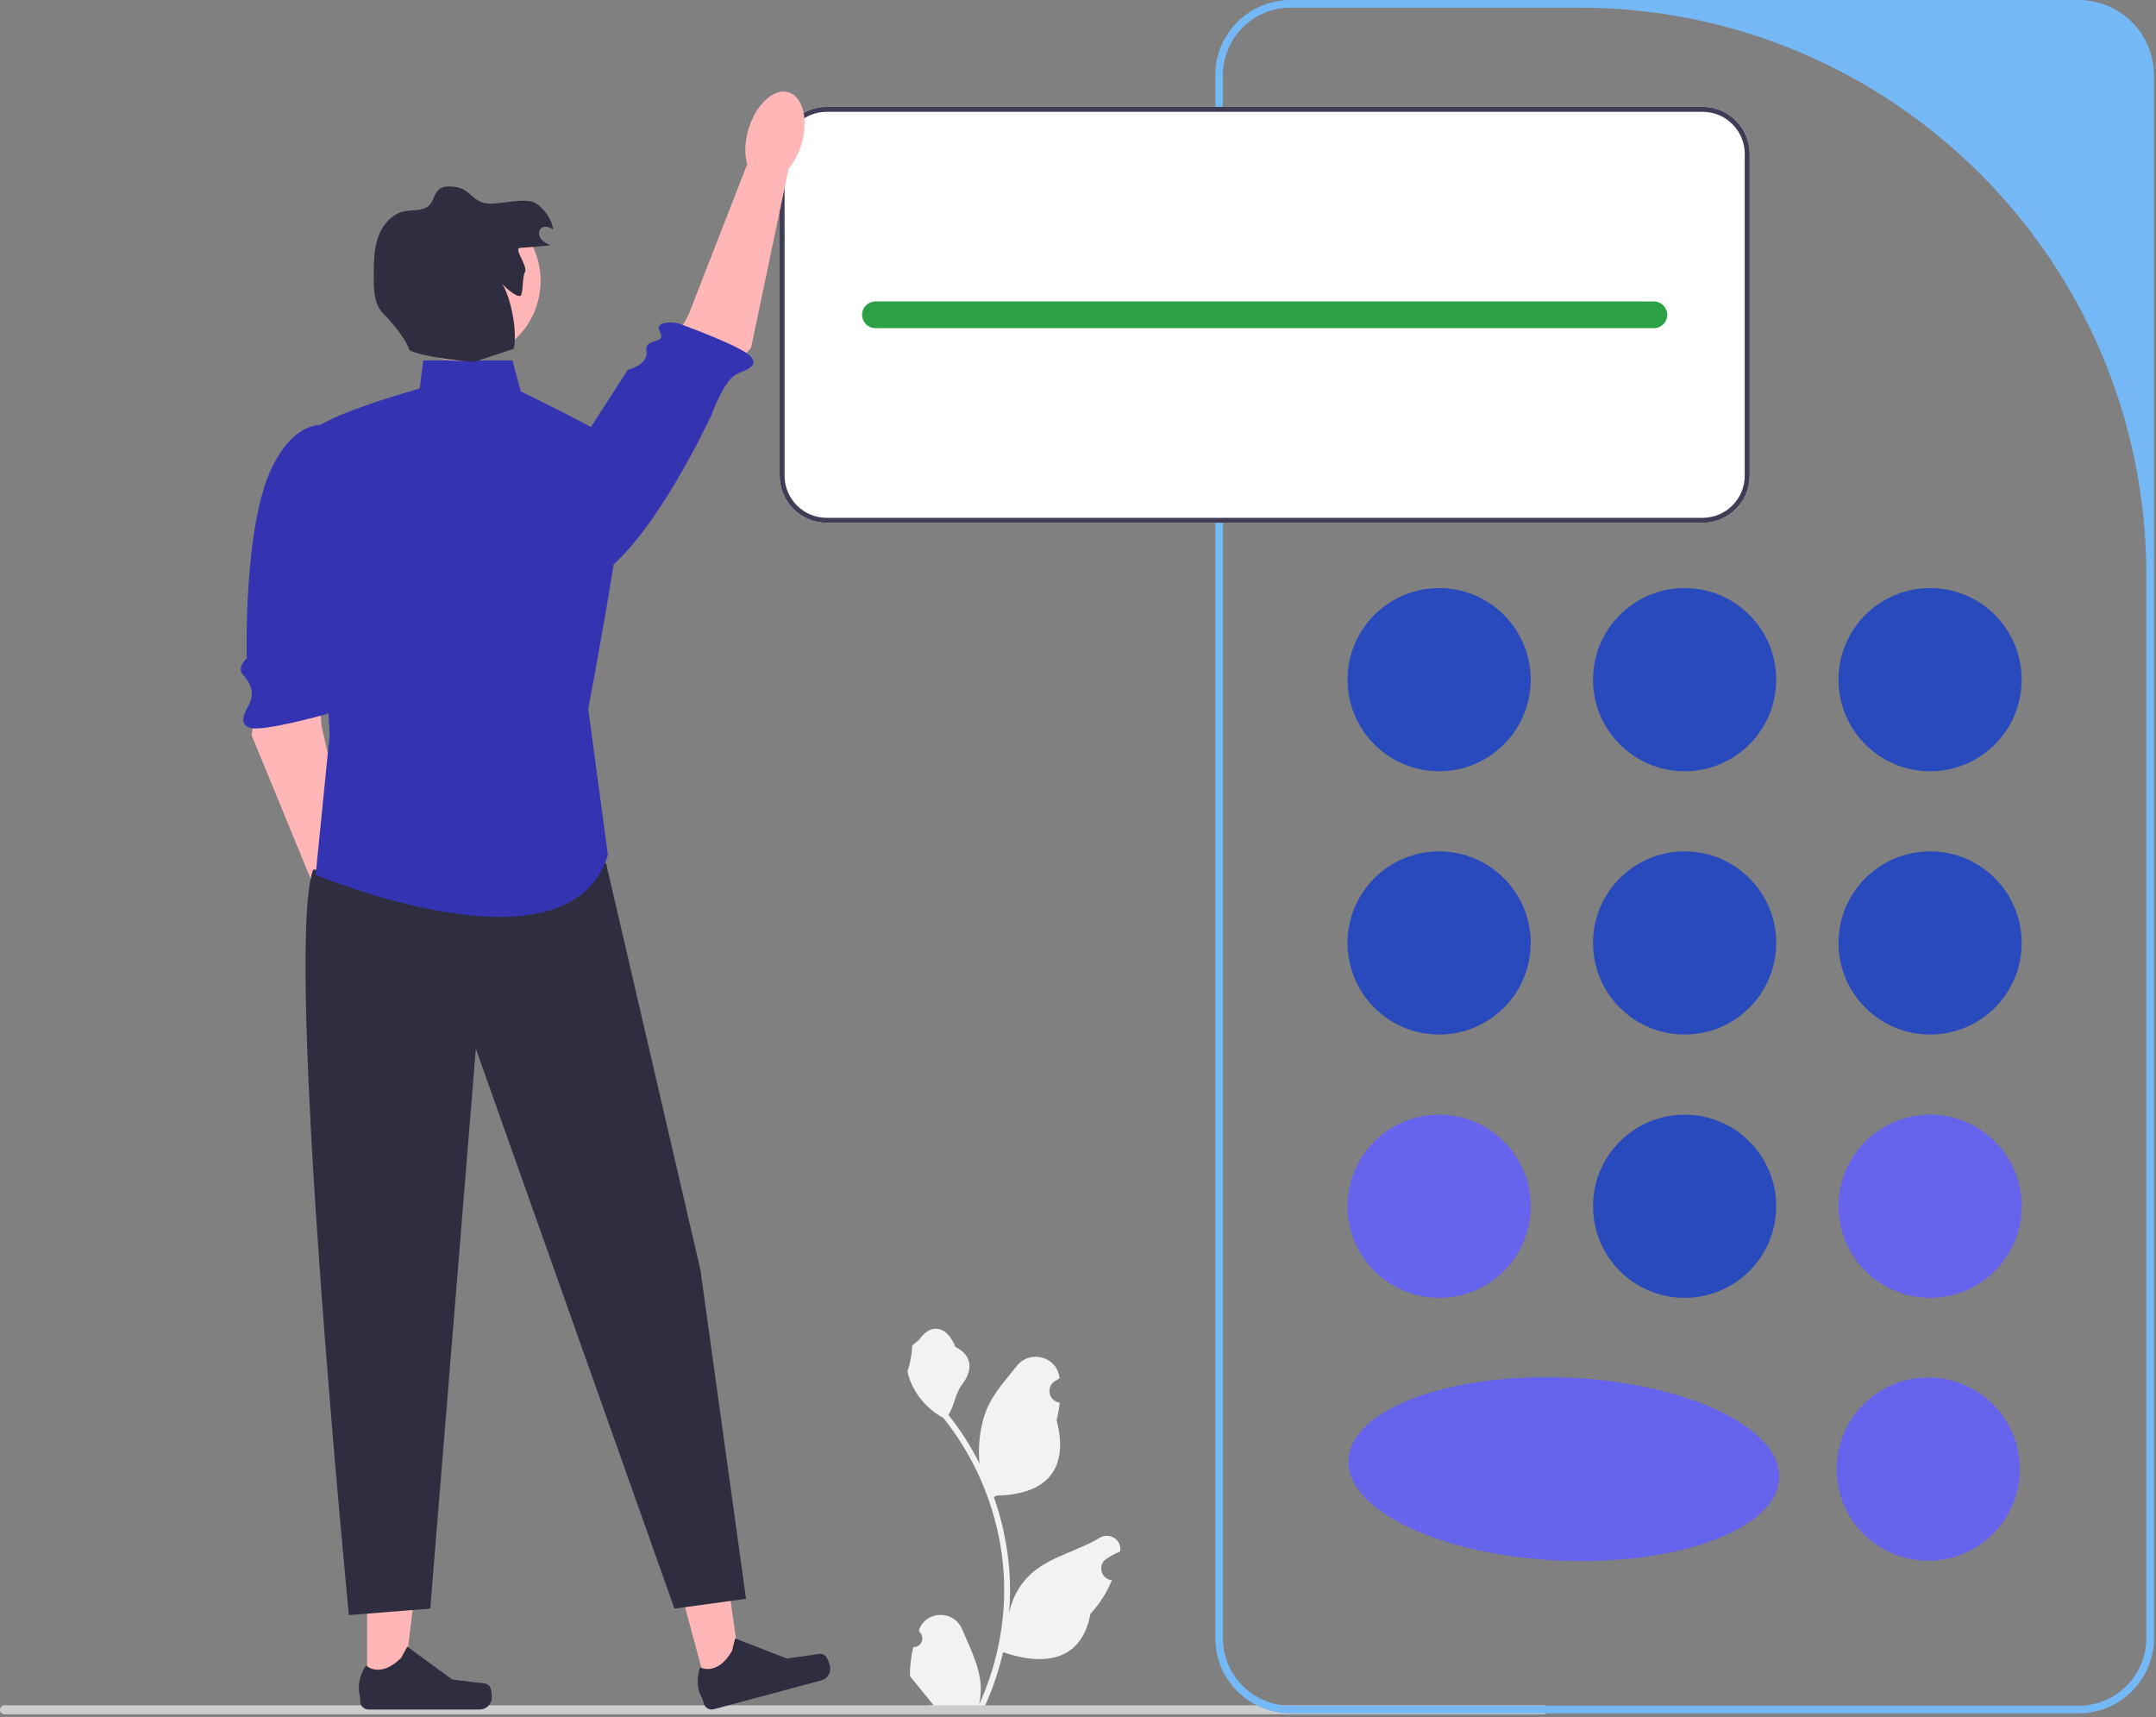 <svg width="565" height="450" viewBox="0 0 565 450" fill="none" xmlns="http://www.w3.org/2000/svg">
<rect x="0" y="0" width="565" height="450" fill="#808080" stroke="none"/>
<g clip-path="url(#clip0_54_2)">
<path d="M239.346 431.63C241.412 431.759 242.553 429.193 240.99 427.697L240.835 427.079C240.855 427.029 240.876 426.98 240.897 426.93C242.986 421.948 250.067 421.983 252.138 426.972C253.977 431.4 256.318 435.836 256.894 440.518C257.152 442.585 257.036 444.69 256.577 446.718C260.885 437.308 263.153 427.032 263.153 416.698C263.153 414.101 263.01 411.505 262.72 408.915C262.481 406.796 262.151 404.69 261.725 402.604C259.419 391.327 254.427 380.586 247.225 371.615C243.763 369.722 240.876 366.764 239.132 363.218C238.506 361.939 238.015 360.564 237.782 359.162C238.176 359.214 239.268 353.213 238.971 352.845C239.52 352.012 240.502 351.598 241.102 350.785C244.084 346.741 248.193 347.447 250.338 352.942C254.92 355.255 254.965 359.09 252.153 362.779C250.364 365.126 250.119 368.301 248.549 370.814C248.711 371.02 248.878 371.221 249.04 371.427C252.001 375.225 254.562 379.307 256.721 383.596C256.111 378.83 257.012 373.088 258.547 369.386C260.296 365.169 263.572 361.617 266.458 357.971C269.924 353.592 277.031 355.503 277.642 361.055C277.648 361.108 277.654 361.162 277.659 361.216C277.231 361.458 276.811 361.715 276.401 361.986C274.061 363.533 274.87 367.16 277.642 367.588L277.704 367.597C277.549 369.141 277.285 370.672 276.897 372.177C280.599 386.492 272.607 391.706 261.196 391.941C260.944 392.07 260.698 392.199 260.446 392.322C261.602 395.577 262.526 398.916 263.211 402.301C263.824 405.291 264.251 408.314 264.49 411.35C264.787 415.18 264.761 419.029 264.438 422.853L264.457 422.717C265.277 418.506 267.564 414.573 270.884 411.847C275.829 407.784 282.817 406.288 288.152 403.023C290.72 401.451 294.012 403.482 293.563 406.46L293.541 406.602C292.747 406.925 291.972 407.3 291.223 407.72C290.794 407.962 290.374 408.218 289.964 408.49C287.625 410.037 288.433 413.663 291.205 414.091L291.268 414.101C291.313 414.107 291.352 414.114 291.397 414.12C290.034 417.356 288.135 420.36 285.759 422.95C283.444 435.447 273.503 436.633 262.868 432.993H262.862C261.699 438.057 260.001 443.004 257.817 447.719H239.797C239.733 447.519 239.675 447.313 239.616 447.112C241.283 447.216 242.962 447.119 244.603 446.815C243.266 445.175 241.929 443.521 240.592 441.881C240.559 441.848 240.534 441.816 240.508 441.784C239.83 440.944 239.145 440.111 238.467 439.271L238.466 439.27C238.424 436.693 238.733 434.123 239.346 431.63Z" fill="#F2F2F2"/>
<path d="M0 448.075C0 448.735 0.53 449.265 1.19 449.265H404.48C405.14 449.265 405.67 448.735 405.67 448.075C405.67 447.415 405.14 446.885 404.48 446.885H1.19C0.53 446.885 0 447.415 0 448.075Z" fill="#CCCCCC"/>
<path d="M544.743 449H338.192C327.316 449 318.468 440.151 318.468 429.275V19.725C318.468 8.849 327.316 0 338.192 0H544.743C555.619 0 564.468 8.849 564.468 19.725V429.275C564.468 440.151 555.619 449 544.743 449ZM338.192 2C328.403 2 320.468 9.935 320.468 19.724V429.275C320.468 439.064 328.403 447 338.192 447H544.743C554.532 447 562.468 439.064 562.468 429.275V150.705C562.468 68.577 495.89 2 413.763 2H338.192Z" fill="#75B8F6"/>
<path d="M377.134 202.118C390.389 202.118 401.134 191.373 401.134 178.118C401.134 164.863 390.389 154.118 377.134 154.118C363.879 154.118 353.134 164.863 353.134 178.118C353.134 191.373 363.879 202.118 377.134 202.118Z" fill="#294ABD"/>
<path d="M505.801 202.118C519.055 202.118 529.801 191.373 529.801 178.118C529.801 164.863 519.055 154.118 505.801 154.118C492.546 154.118 481.801 164.863 481.801 178.118C481.801 191.373 492.546 202.118 505.801 202.118Z" fill="#294ABD"/>
<path d="M441.467 202.118C454.722 202.118 465.467 191.373 465.467 178.118C465.467 164.863 454.722 154.118 441.467 154.118C428.212 154.118 417.467 164.863 417.467 178.118C417.467 191.373 428.212 202.118 441.467 202.118Z" fill="#294ABD"/>
<path d="M377.134 271.118C390.389 271.118 401.134 260.373 401.134 247.118C401.134 233.863 390.389 223.118 377.134 223.118C363.879 223.118 353.134 233.863 353.134 247.118C353.134 260.373 363.879 271.118 377.134 271.118Z" fill="#294ABD"/>
<path d="M505.801 271.118C519.056 271.118 529.801 260.373 529.801 247.118C529.801 233.863 519.056 223.118 505.801 223.118C492.546 223.118 481.801 233.863 481.801 247.118C481.801 260.373 492.546 271.118 505.801 271.118Z" fill="#294ABD"/>
<path d="M441.467 271.118C454.722 271.118 465.467 260.373 465.467 247.118C465.467 233.863 454.722 223.118 441.467 223.118C428.213 223.118 417.467 233.863 417.467 247.118C417.467 260.373 428.213 271.118 441.467 271.118Z" fill="#294ABD"/>
<path d="M377.134 340.118C390.389 340.118 401.134 329.373 401.134 316.118C401.134 302.863 390.389 292.118 377.134 292.118C363.879 292.118 353.134 302.863 353.134 316.118C353.134 329.373 363.879 340.118 377.134 340.118Z" fill="#6663ED"/>
<path d="M505.31 409C518.565 409 529.31 398.255 529.31 385C529.31 371.745 518.565 361 505.31 361C492.055 361 481.31 371.745 481.31 385C481.31 398.255 492.055 409 505.31 409Z" fill="#6663ED"/>
<path d="M408.799 408.979C439.975 410.293 465.701 400.623 466.26 387.38C466.818 374.137 441.998 362.336 410.821 361.021C379.645 359.706 353.919 369.376 353.36 382.619C352.802 395.862 377.622 407.664 408.799 408.979Z" fill="#6663ED"/>
<path d="M505.801 340.118C519.056 340.118 529.801 329.373 529.801 316.118C529.801 302.863 519.056 292.118 505.801 292.118C492.546 292.118 481.801 302.863 481.801 316.118C481.801 329.373 492.546 340.118 505.801 340.118Z" fill="#6663ED"/>
<path d="M441.467 340.118C454.722 340.118 465.467 329.373 465.467 316.118C465.467 302.863 454.722 292.118 441.467 292.118C428.213 292.118 417.467 302.863 417.467 316.118C417.467 329.373 428.213 340.118 441.467 340.118Z" fill="#294ABD"/>
<path d="M446.184 28H216.65C209.844 28 204.31 33.534 204.31 40.34V124.66C204.31 131.466 209.844 137 216.65 137H446.184C452.99 137 458.524 131.466 458.524 124.66V40.34C458.524 33.534 452.99 28 446.184 28Z" fill="white"/>
<path d="M446.184 28H216.65C209.844 28 204.31 33.534 204.31 40.34V124.66C204.31 131.466 209.844 137 216.65 137H446.184C452.99 137 458.524 131.466 458.524 124.66V40.34C458.524 33.534 452.99 28 446.184 28ZM457.227 124.66C457.227 130.752 452.276 135.702 446.184 135.702H216.65C210.558 135.702 205.608 130.752 205.608 124.66V40.34C205.608 34.248 210.558 29.298 216.65 29.298H446.184C452.276 29.298 457.227 34.248 457.227 40.34V124.66Z" fill="#3F3D56"/>
<path d="M433.417 79H229.417C227.484 79 225.917 80.567 225.917 82.5C225.917 84.433 227.484 86 229.417 86H433.417C435.35 86 436.917 84.433 436.917 82.5C436.917 80.567 435.35 79 433.417 79Z" fill="#2CA045"/>
<path d="M67.952 180.421L65.908 192.596L84.038 236.7L93.766 231.699L84.298 190.427L82.937 174.676L67.952 180.421Z" fill="#FFB6B6"/>
<path d="M87.966 111.929C87.966 111.929 78.474 107.33 71.108 122.868C63.742 138.405 64.654 172.482 64.654 172.482C64.654 172.482 61.972 175.036 63.674 176.824C65.377 178.612 66.964 181.45 65.227 184.721C64.312 186.445 62.193 189.818 65.663 190.776C69.132 191.734 85.361 187.207 85.361 187.207C85.361 187.207 91.429 184.489 87.981 182.658C84.533 180.827 89.389 169.753 89.389 169.753L93.401 137.761L87.966 111.929Z" fill="#3434B3"/>
<path d="M95.419 253.55C99.23 252.38 100.721 246.23 98.75 239.812C96.78 233.395 92.094 229.142 88.284 230.312C84.473 231.482 82.982 237.632 84.953 244.049C86.923 250.467 91.609 254.72 95.419 253.55Z" fill="#FFB6B6"/>
<path d="M185.278 442.57L194.364 440.131L189.282 403.923L175.871 407.522L185.278 442.57Z" fill="#FFB6B6"/>
<path d="M216.354 434.01C216.765 434.411 217.326 435.909 217.475 436.463C217.932 438.166 216.922 439.917 215.219 440.374L187.079 447.925C185.917 448.237 184.722 447.548 184.411 446.386L184.096 445.214C184.096 445.214 181.759 442.067 183.461 436.958C183.461 436.958 187.935 439.4 191.829 432.649L192.636 429.385L206.227 434.645L212.733 433.731C214.156 433.531 215.325 433.007 216.354 434.01Z" fill="#2F2E41"/>
<path d="M96.211 442.361L105.619 442.36L110.095 406.072L96.209 406.073L96.211 442.361Z" fill="#FFB6B6"/>
<path d="M128.444 442.148C128.737 442.641 128.891 444.233 128.891 444.807C128.891 446.57 127.462 448 125.698 448H96.563C95.36 448 94.385 447.025 94.385 445.822V444.609C94.385 444.609 92.944 440.963 95.911 436.47C95.911 436.47 99.599 439.988 105.11 434.477L106.735 431.533L118.499 440.136L125.019 440.939C126.445 441.115 127.71 440.912 128.444 442.148Z" fill="#2F2E41"/>
<path d="M158.823 226.205L183.561 332.837L195.504 418.996L176.737 421.555L124.7 274.829L112.758 421.555L91.431 423.261C91.431 423.261 74.37 249.238 82.047 227.911L158.823 226.205Z" fill="#2F2E41"/>
<path d="M188.269 100.115L196.805 91.196L206.607 44.529L195.751 43.196L180.377 82.65L172.646 96.441L188.269 100.115Z" fill="#FFB6B6"/>
<path d="M133.21 145.505C133.21 145.505 141.198 160.235 156.025 151.527C170.852 142.819 186.533 108.535 186.533 108.535C186.533 108.535 189.664 99.82 192.94 98.091C194.666 97.18 199.108 96.198 196.778 93.455C194.447 90.712 177.688 84.716 177.688 84.716C177.688 84.716 171.141 83.552 172.963 87.004C174.785 90.457 168.801 88.318 169.405 91.972C170.009 95.626 164.543 96.885 164.543 96.885L133.21 145.505Z" fill="#3434B3"/>
<path d="M209.983 37.937C211.961 31.522 210.477 25.37 206.668 24.195C202.86 23.02 198.168 27.268 196.19 33.683C194.212 40.098 195.696 46.251 199.505 47.425C203.313 48.6 208.005 44.352 209.983 37.937Z" fill="#FFB6B6"/>
<path d="M134.271 94.474H110.914L109.969 101.838C109.969 101.838 80.513 109.938 81.249 114.357C81.986 118.775 86.404 192.416 86.404 192.416L82.722 229.237C82.722 229.237 148.999 257.22 159.308 224.082L154.154 185.788C154.154 185.788 166.673 120.248 163.727 117.302C160.781 114.357 136.48 102.574 136.48 102.574L134.271 94.474Z" fill="#3434B3"/>
<path d="M120.704 94.565C132.282 94.565 141.668 85.179 141.668 73.601C141.668 62.023 132.282 52.637 120.704 52.637C109.126 52.637 99.74 62.023 99.74 73.601C99.74 85.179 109.126 94.565 120.704 94.565Z" fill="#FFB6B6"/>
<path d="M136.229 64.978C138.908 64.751 141.586 64.525 144.265 64.298C143.344 63.876 142.385 63.424 141.772 62.618C141.158 61.812 141.032 60.538 141.773 59.847C142.639 59.041 144.073 59.468 145.019 60.179C144.498 57.458 142.874 54.965 140.596 53.389C137.812 51.464 130.927 53.759 127.572 53.317C123.701 52.807 123.218 49.507 119.347 48.997C117.888 48.805 116.245 48.66 115.098 49.581C113.825 50.604 113.683 52.537 112.56 53.721C110.957 55.413 108.209 54.914 105.928 55.39C102.696 56.064 100.261 58.898 99.136 62.001C98.011 65.104 97.969 68.48 97.94 71.781C97.908 75.48 97.897 79.762 100.572 82.317C102.202 83.874 106.642 89.215 107.122 91.417C107.463 92.981 121.356 94.886 124.367 94.799L134.63 91.417C135.639 86.975 133.97 78.189 131.572 74.317C132.362 75.361 136.014 78.501 136.572 77.317C137.131 76.134 136.877 72.426 137.572 71.317C138.45 69.918 134.584 65.117 136.229 64.978Z" fill="#2F2E41"/>
</g>
<defs>
<clipPath id="clip0_54_2">
<rect width="564.468" height="449.265" fill="white"/>
</clipPath>
</defs>
</svg>

